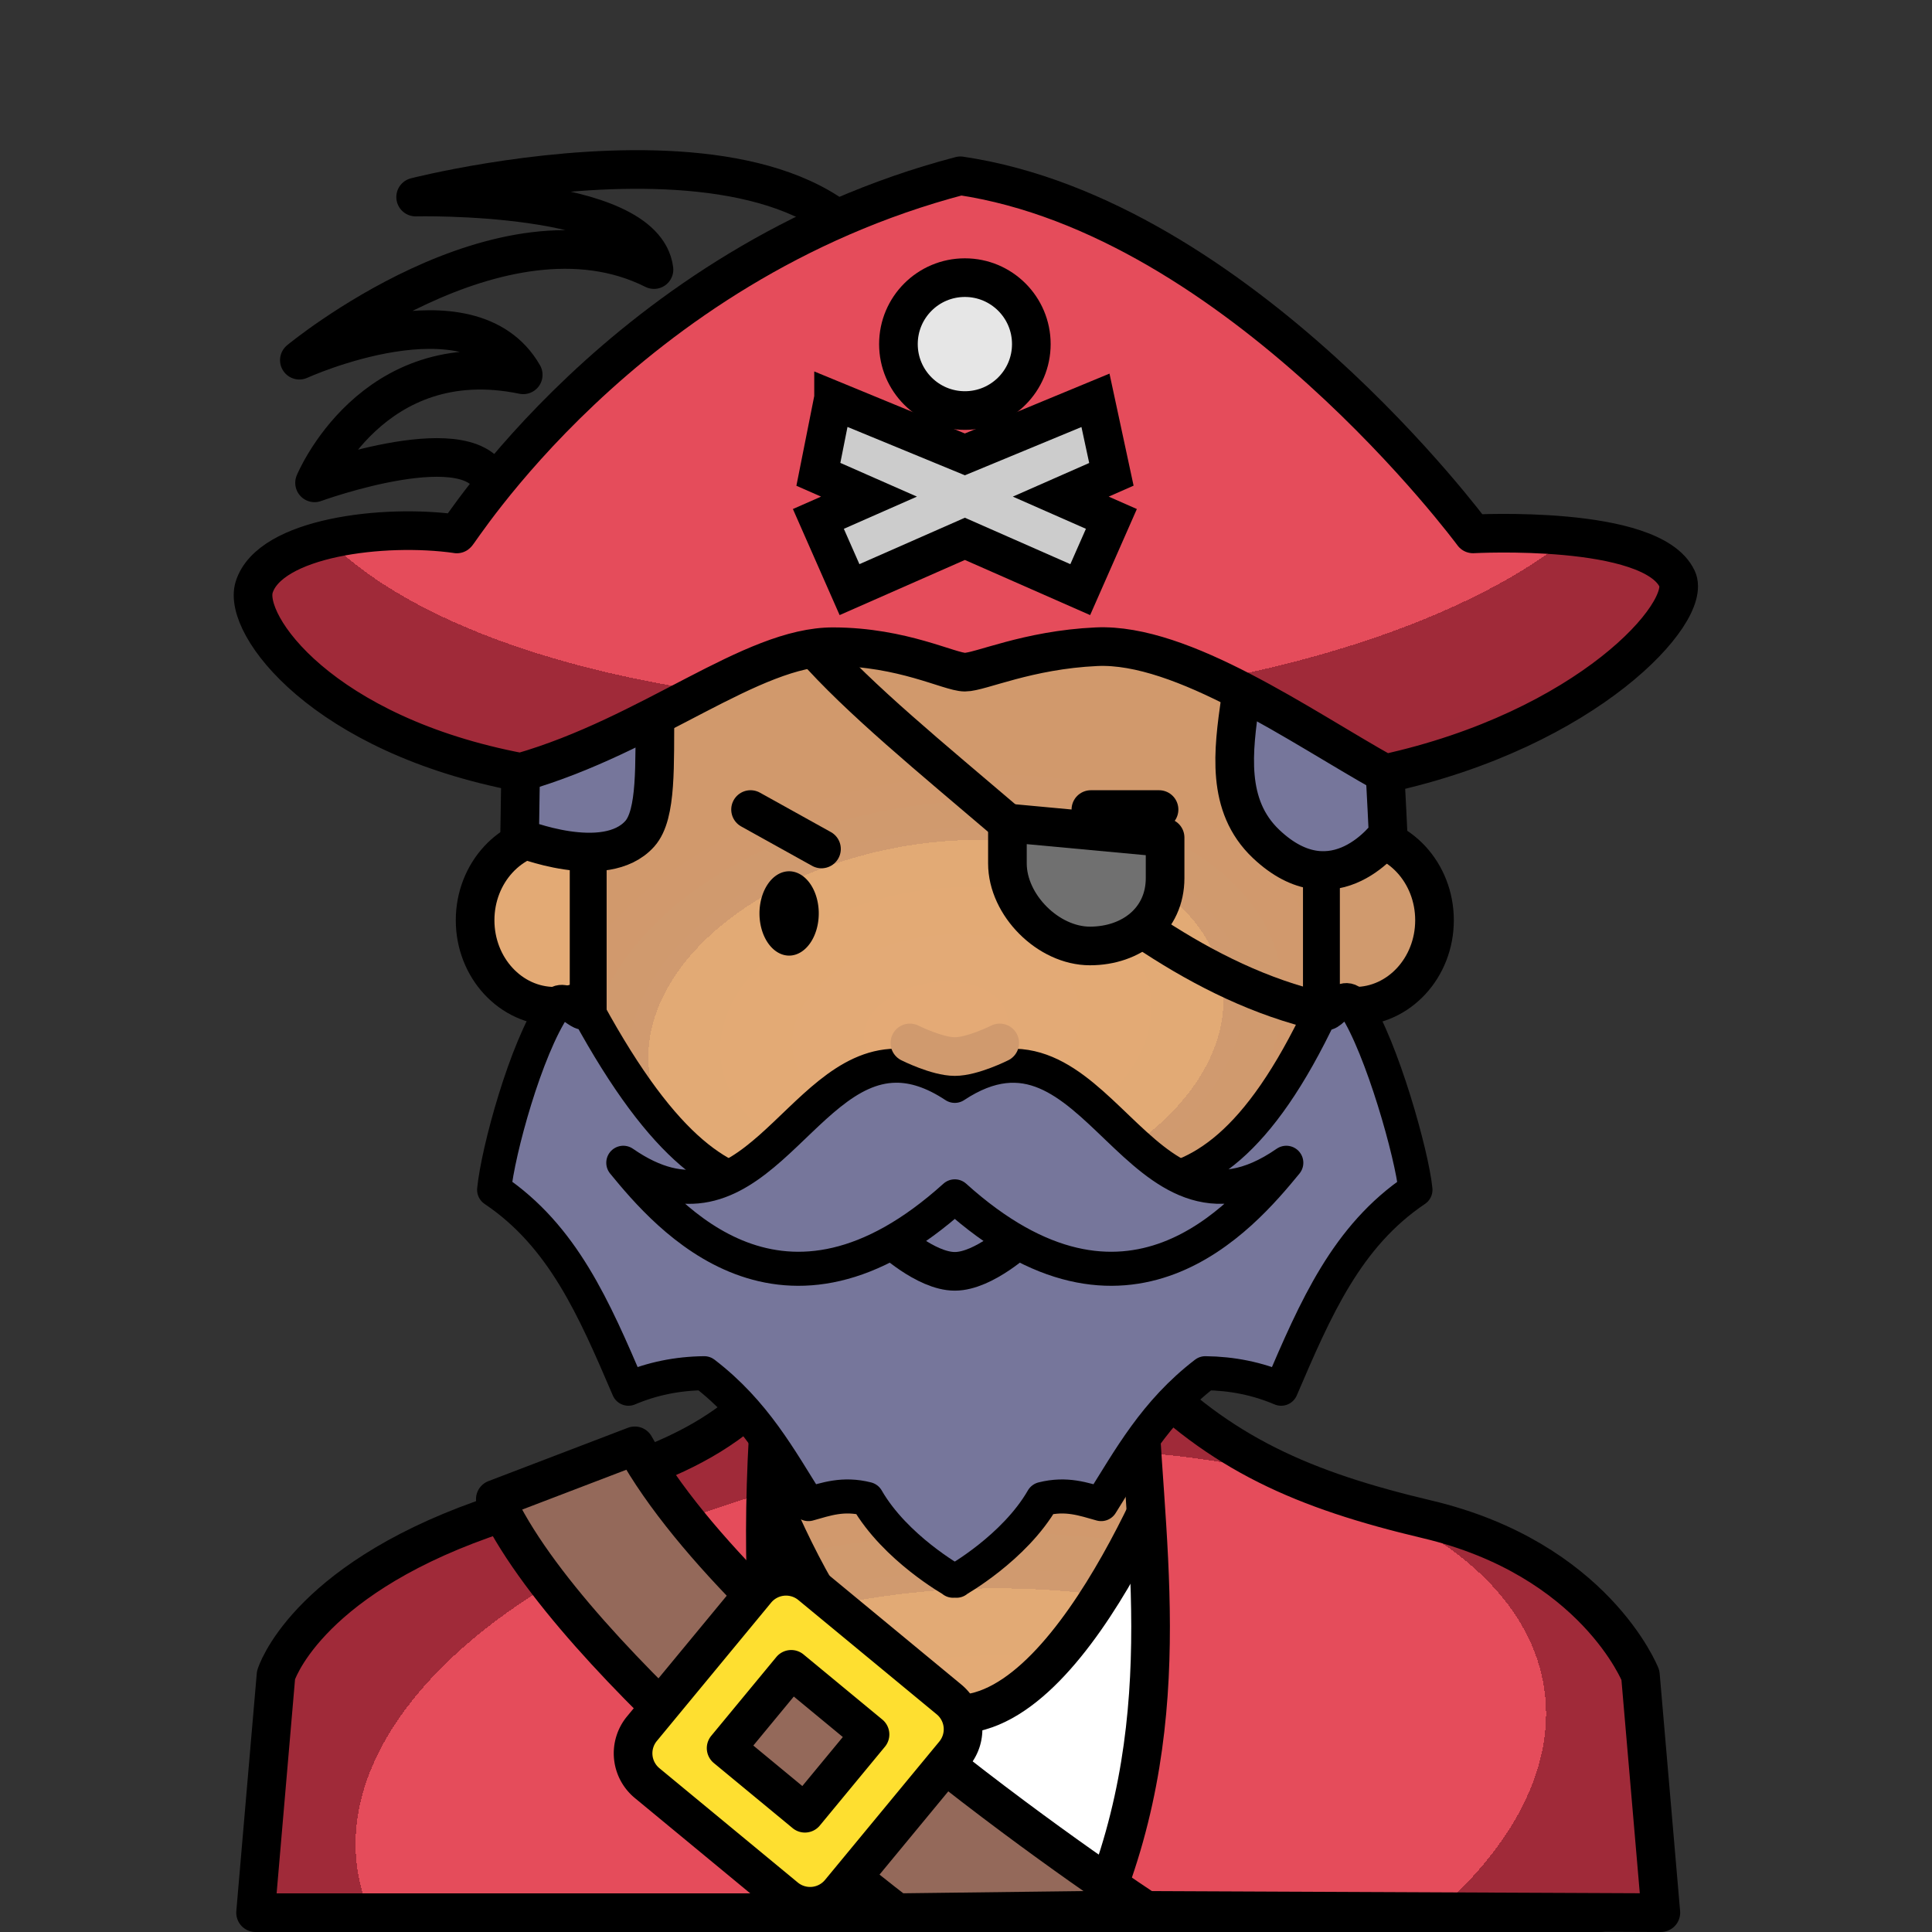 <?xml version="1.0" encoding="UTF-8" standalone="no"?>
<svg
   xmlns:osb="http://www.openswatchbook.org/uri/2009/osb"
   xmlns:dc="http://purl.org/dc/elements/1.1/"
   xmlns:cc="http://creativecommons.org/ns#"
   xmlns:rdf="http://www.w3.org/1999/02/22-rdf-syntax-ns#"
   xmlns:svg="http://www.w3.org/2000/svg"
   xmlns="http://www.w3.org/2000/svg"
   xmlns:xlink="http://www.w3.org/1999/xlink"
   xmlns:sodipodi="http://sodipodi.sourceforge.net/DTD/sodipodi-0.dtd"
   xmlns:inkscape="http://www.inkscape.org/namespaces/inkscape"
   sodipodi:docname="pirate3.svg"
   inkscape:version="1.0 (4035a4fb49, 2020-05-01)"
   id="svg3147"
   version="1.1"
   viewBox="0 0 150 150"
   height="150mm"
   width="150mm">
  <rect x="0" y="0" width="150" height="150" fill="#333333" stroke="none"/>
  <defs
     id="defs3141">
    <pattern
       id="carreau-pt"
       patternTransform="translate(-2054.333,1959.279)"
       height="7.611"
       width="8.713"
       patternUnits="userSpaceOnUse">
      <rect
         y="6.2746067e-06"
         x="-2.2737368e-13"
         height="7.611"
         width="8.713"
         id="rect119919"
         style="fill:#800000;fill-opacity:1;stroke:none;stroke-width:1.086;stroke-linecap:round;stroke-linejoin:round;stroke-miterlimit:4;stroke-dasharray:none;stop-color:#000000" />
      <path
         id="path119921"
         d="M 3.075,7.611 V 0"
         style="fill:#800000;stroke:#c11a1a;stroke-width:1.81;stroke-linecap:butt;stroke-linejoin:miter;stroke-miterlimit:4;stroke-dasharray:none;stroke-opacity:1" />
      <path
         id="path119923"
         d="M 1.3287401e-5,4.79 H 8.713"
         style="fill:#c11a1a;fill-opacity:1;stroke:#c11a1a;stroke-width:1.81;stroke-linecap:butt;stroke-linejoin:miter;stroke-miterlimit:4;stroke-dasharray:none;stroke-opacity:1" />
    </pattern>
    <pattern
       id="pattern115842"
       patternTransform="translate(-1862,1832)"
       height="85"
       width="85"
       patternUnits="userSpaceOnUse">
      <rect
         y="0"
         x="3.4178149e-05"
         height="85"
         width="85"
         id="rect104700"
         style="fill:#800000;fill-opacity:1;stroke:none;stroke-width:11.339;stroke-linecap:round;stroke-linejoin:round;stroke-miterlimit:4;stroke-dasharray:none;stop-color:#000000" />
      <path
         id="path104779"
         d="M 30,85 V 1.0187008e-5"
         style="fill:#800000;stroke:#c11a1a;stroke-width:18.898;stroke-linecap:butt;stroke-linejoin:miter;stroke-miterlimit:4;stroke-dasharray:none;stroke-opacity:1" />
      <path
         id="path107256"
         d="M 0,53.5 H 85"
         style="fill:#c11a1a;fill-opacity:1;stroke:#c11a1a;stroke-width:18.898;stroke-linecap:butt;stroke-linejoin:miter;stroke-miterlimit:4;stroke-dasharray:none;stroke-opacity:1" />
    </pattern>
    <pattern
       patternUnits="userSpaceOnUse"
       width="9.515"
       height="8.541"
       patternTransform="translate(-4914.837,100.067)"
       id="carreau-vert">
      <rect
         y="0.678"
         x="0.678"
         height="7.186"
         width="8.16"
         id="rect4918"
         style="color:#000000;overflow:visible;fill:url(#linearGradient4920);fill-opacity:1;stroke:#3d662c;stroke-width:1.355;stroke-linecap:square;stroke-linejoin:miter;stroke-miterlimit:4;stroke-dasharray:none;stroke-opacity:1;stop-color:#000000" />
    </pattern>
    <linearGradient
       inkscape:collect="always"
       xlink:href="#linearGradient4905"
       id="linearGradient4920"
       gradientUnits="userSpaceOnUse"
       gradientTransform="matrix(0.963,0,0,0.848,1201.063,-26.799)"
       x1="-1248.374"
       y1="37.991"
       x2="-1234.215"
       y2="37.991" />
    <linearGradient
       id="linearGradient4905"
       osb:paint="solid">
      <stop
         style="stop-color:#3f9320;stop-opacity:1;"
         offset="0"
         id="stop4903" />
    </linearGradient>
    <pattern
       patternUnits="userSpaceOnUse"
       width="85"
       height="85"
       patternTransform="translate(-1862,1832)"
       id="pattern115842-0-4">
      <rect
         style="fill:#800000;fill-opacity:1;stroke:none;stroke-width:11.339;stroke-linecap:round;stroke-linejoin:round;stroke-miterlimit:4;stroke-dasharray:none;stop-color:#000000"
         id="rect104700-3-5"
         width="85"
         height="85"
         x="3.4178149e-05"
         y="0" />
      <path
         style="fill:#800000;stroke:#c11a1a;stroke-width:18.898;stroke-linecap:butt;stroke-linejoin:miter;stroke-miterlimit:4;stroke-dasharray:none;stroke-opacity:1"
         d="M 30,85 V 1.0187008e-5"
         id="path104779-9-5" />
      <path
         style="fill:#c11a1a;fill-opacity:1;stroke:#c11a1a;stroke-width:18.898;stroke-linecap:butt;stroke-linejoin:miter;stroke-miterlimit:4;stroke-dasharray:none;stroke-opacity:1"
         d="M 0,53.5 H 85"
         id="path107256-5-6" />
    </pattern>
    <linearGradient
       id="linearGradient228518"
       inkscape:collect="always">
      <stop
         id="stop228510"
         offset="0"
         style="stop-color:#e4aa76;stop-opacity:1" />
      <stop
         style="stop-color:#e2aa75;stop-opacity:1"
         offset="0.707"
         id="stop228512" />
      <stop
         style="stop-color:#d09a6f;stop-opacity:1"
         offset="0.707"
         id="stop228514" />
      <stop
         id="stop228516"
         offset="1"
         style="stop-color:#d1996c;stop-opacity:1" />
    </linearGradient>
    <linearGradient
       inkscape:collect="always"
       id="linearGradient3789">
      <stop
         style="stop-color:#e54c5b;stop-opacity:1"
         offset="0"
         id="stop3785" />
      <stop
         id="stop3795"
         offset="0.63"
         style="stop-color:#e54c5b;stop-opacity:1" />
      <stop
         id="stop3793"
         offset="0.63"
         style="stop-color:#a02a39;stop-opacity:1" />
      <stop
         style="stop-color:#9f2a39;stop-opacity:1"
         offset="1"
         id="stop3787" />
    </linearGradient>
    <radialGradient
       gradientUnits="userSpaceOnUse"
       gradientTransform="matrix(1,0,0,0.572,2.815,-90.25)"
       r="51.556"
       fy="-143.62"
       fx="-18.303"
       cy="-143.62"
       cx="-18.303"
       id="radialGradient5228-3-1"
       xlink:href="#linearGradient228518"
       inkscape:collect="always" />
    <radialGradient
       r="51.556"
       fy="-174.883"
       fx="-19.07"
       cy="-174.883"
       cx="-19.07"
       gradientTransform="matrix(1.418,-0.218,0.116,0.755,28.249,-50.583)"
       gradientUnits="userSpaceOnUse"
       id="radialGradient3918-3"
       xlink:href="#linearGradient3789"
       inkscape:collect="always" />
    <radialGradient
       gradientUnits="userSpaceOnUse"
       gradientTransform="matrix(1.047,-0.181,0.12,0.668,182.383,-386.072)"
       r="29.964"
       fy="159.1"
       fx="-211.76"
       cy="159.1"
       cx="-211.76"
       id="radialGradient1872-4-64-5-4-4-0"
       xlink:href="#linearGradient228518"
       inkscape:collect="always" />
    <radialGradient
       r="58.07"
       fy="-292.264"
       fx="-17.984"
       cy="-292.264"
       cx="-17.984"
       gradientTransform="matrix(1.466,-0.047,0.02,0.63,14.279,-106.298)"
       gradientUnits="userSpaceOnUse"
       id="radialGradient3916-1"
       xlink:href="#linearGradient3789"
       inkscape:collect="always" />
  </defs>
  <sodipodi:namedview
     inkscape:window-maximized="1"
     inkscape:window-y="-8"
     inkscape:window-x="-8"
     inkscape:window-height="1017"
     inkscape:window-width="1920"
     showgrid="false"
     inkscape:document-rotation="0"
     inkscape:current-layer="layer1"
     inkscape:document-units="mm"
     inkscape:cy="533.2073"
     inkscape:cx="228.18926"
     inkscape:zoom="0.7"
     inkscape:pageshadow="2"
     inkscape:pageopacity="0.0"
     borderopacity="1.0"
     bordercolor="#666666"
     pagecolor="#ffffff"
     id="base" />
  <g
     id="layer1"
     inkscape:groupmode="layer"
     inkscape:label="Calque 1">
    <g
       transform="translate(92.897,316.571)"
       style="mix-blend-mode:normal"
       id="g3483">
      <path
         style="fill:#000000;fill-opacity:0;fill-rule:evenodd;stroke:#000000;stroke-width:3;stroke-linecap:round;stroke-linejoin:round;stroke-miterlimit:4;stroke-dasharray:none;stroke-opacity:1"
         d="m -23.143,-289.856 c -0.523,-20.883 -37.484,-11.416 -37.484,-11.416 0,0 17.745,-0.42 18.505,5.631 -11.847,-5.953 -27.533,7.034 -27.533,7.034 0,0 13.264,-6.042 17.381,1.137 -11.737,-2.437 -16.201,8.386 -16.201,8.386 0,0 12.577,-4.58 13.853,0.227 z"
         id="path4076"
         sodipodi:nodetypes="cccccccc" />
      <g
         id="g4002-6">
        <path
           id="rect8920-8-3-5-26-6-8"
           style="mix-blend-mode:normal;fill:url(#radialGradient5228-3-1);fill-opacity:1;stroke:#000000;stroke-width:3;stroke-linecap:round;stroke-linejoin:round;stroke-miterlimit:4;stroke-dasharray:none;stroke-opacity:1;stop-color:#000000"
           d="m -31.239,-225.673 v 14.325 c -5.824,8.507 -14.888,9.956 -24.19,13.267 -13.88,4.94 -13.392,12.097 -13.392,12.097 v 16.325 h 100.111 v -16.325 c 0,0 -0.371,-9.014 -13.392,-12.097 -10.082,-2.387 -16.719,-5.952 -23.435,-13.267 v -14.325 z"
           sodipodi:nodetypes="cccccccsccc" />
        <path
           sodipodi:nodetypes="csccccsczc"
           d="m -35.486,-206.693 c -5.547,4.573 -12.672,6.024 -19.944,8.612 -13.88,4.94 -13.392,12.097 -13.392,12.097 v 17.913 H 31.289 v -17.913 c 0,0 -0.372,-9.014 -13.392,-12.097 -7.66,-1.813 -13.332,-4.31 -18.56,-8.612 0,0 -8.267,23.217 -17.93,23.217 -9.662,0 -16.894,-23.217 -16.894,-23.217 z"
           style="mix-blend-mode:normal;fill:#ffffff;fill-opacity:1;stroke:#000000;stroke-width:3;stroke-linecap:round;stroke-linejoin:round;stroke-miterlimit:4;stroke-dasharray:none;stroke-opacity:1;stop-color:#000000"
           id="rect8920-8-3-5-26-6-2-3" />
        <path
           sodipodi:nodetypes="ccccsccscccc"
           d="m -4.554,-210.306 c 0.278,12.679 3.361,26.613 -3.019,42.042 l 43.624,0.192 -1.587,-18.442 c 0,0 -3.546,-9.014 -16.566,-12.097 -9.589,-2.27 -16.063,-5.08 -22.451,-11.696 z m -28.425,1.192 c -5.804,6.564 -14.029,7.506 -22.451,10.504 -13.88,4.94 -16.038,12.097 -16.038,12.097 l -1.587,18.442 h 45.368 c -3.801,-7.913 -7.067,-18.79 -5.292,-41.042 z"
           style="mix-blend-mode:normal;fill:url(#radialGradient3918-3);fill-opacity:1;stroke:#000000;stroke-width:3;stroke-linecap:round;stroke-linejoin:round;stroke-miterlimit:4;stroke-dasharray:none;stroke-opacity:1;stop-color:#000000"
           id="rect8920-8-3-5-26-2-5-6" />
        <path
           sodipodi:nodetypes="ccccc"
           id="path3839-8"
           d="m -54.441,-200.176 10.829,-4.141 c 8.734,15.785 39.605,36.01 39.605,36.01 l -19.263,0.236 c 0,0 -25.315,-19.254 -31.171,-32.105 z"
           style="fill:#94695a;fill-opacity:1;fill-rule:evenodd;stroke:#000000;stroke-width:3;stroke-linecap:round;stroke-linejoin:round;stroke-miterlimit:4;stroke-dasharray:none;stroke-opacity:1" />
        <path
           style="color:#000000;font-style:normal;font-variant:normal;font-weight:normal;font-stretch:normal;font-size:medium;line-height:normal;font-family:sans-serif;font-variant-ligatures:normal;font-variant-position:normal;font-variant-caps:normal;font-variant-numeric:normal;font-variant-alternates:normal;font-variant-east-asian:normal;font-feature-settings:normal;font-variation-settings:normal;text-indent:0;text-align:start;text-decoration:none;text-decoration-line:none;text-decoration-style:solid;text-decoration-color:#000000;letter-spacing:normal;word-spacing:normal;text-transform:none;writing-mode:lr-tb;direction:ltr;text-orientation:mixed;dominant-baseline:auto;baseline-shift:baseline;text-anchor:start;white-space:normal;shape-padding:0;shape-margin:0;inline-size:0;clip-rule:nonzero;display:inline;overflow:visible;visibility:visible;isolation:auto;mix-blend-mode:normal;color-interpolation:sRGB;color-interpolation-filters:linearRGB;solid-color:#000000;solid-opacity:1;vector-effect:none;fill:#fedf30;fill-opacity:1;fill-rule:nonzero;stroke:#000000;stroke-width:3;stroke-linecap:round;stroke-linejoin:round;stroke-miterlimit:4;stroke-dasharray:none;stroke-dashoffset:0;stroke-opacity:1;color-rendering:auto;image-rendering:auto;shape-rendering:auto;text-rendering:auto;enable-background:accumulate;stop-color:#000000"
           d="m -43.058,-182.354 a 3,3 0 0 0 0.403,4.223 l 10.744,8.875 a 3,3 0 0 0 4.224,-0.403 l 8.875,-10.744 a 3,3 0 0 0 -0.403,-4.223 l -10.744,-8.875 a 3,3 0 0 0 -4.224,0.403 z m 6.537,1.508 5.054,-6.118 6.118,5.054 -5.054,6.118 z"
           id="path3848-2" />
        <g
           transform="translate(0,4.763)"
           id="g3971-5">
          <ellipse
             style="color:#000000;overflow:visible;mix-blend-mode:normal;fill:#e3aa75;fill-opacity:1;stroke:#000000;stroke-width:3;stroke-linecap:round;stroke-miterlimit:4;stroke-dasharray:none;stroke-opacity:1;stop-color:#000000"
             id="path861-2-70-6-6-2-0-4"
             cx="-49.834"
             cy="-249.887"
             rx="6.176"
             ry="6.679" />
          <ellipse
             ry="6.679"
             rx="6.176"
             cy="-249.887"
             cx="12.302"
             id="path861-0-6-5-2-8-5-2-2"
             style="color:#000000;overflow:visible;mix-blend-mode:normal;fill:#d09a6e;fill-opacity:1;stroke:#000000;stroke-width:3;stroke-linecap:round;stroke-miterlimit:4;stroke-dasharray:none;stroke-opacity:1;stop-color:#000000" />
          <path
             sodipodi:nodetypes="ssszsss"
             d="m -18.766,-285.429 c 15.769,0 28.464,12.695 28.464,28.464 v 14.157 c 0,15.769 -12.695,28.464 -28.464,28.464 -15.769,0 -28.464,-12.695 -28.464,-28.464 v -14.157 c 0,-15.769 12.695,-28.464 28.464,-28.464 z"
             style="mix-blend-mode:normal;fill:url(#radialGradient1872-4-64-5-4-4-0);fill-opacity:1;stroke:#000000;stroke-width:2.863;stroke-linecap:round;stroke-linejoin:round;stop-color:#000000"
             id="rect1621-9-52-22-2-3-5" />
          <g
             style="mix-blend-mode:normal"
             transform="translate(190.97,-391.564)"
             id="g2407-6-9-70-9-3-9">
            <path
               d="m -220.299,141.149 a 2.301,3.274 0 0 1 -2.279,3.274 2.301,3.274 0 0 1 -2.323,-3.21 2.301,3.274 0 0 1 2.234,-3.336 2.301,3.274 0 0 1 2.367,3.145"
               style="color:#000000;overflow:visible;fill:#000000;fill-opacity:1;stroke:none;stroke-width:3;stroke-linecap:round;stroke-linejoin:round;stroke-miterlimit:4;stroke-dasharray:none;stroke-opacity:1;stop-color:#000000"
               id="path984-6-3-5-22-0-1-7"
               sodipodi:type="arc"
               sodipodi:cx="-222.59987"
               sodipodi:cy="141.14864"
               sodipodi:rx="2.3012009"
               sodipodi:ry="3.2740517"
               sodipodi:start="0"
               sodipodi:end="6.2442187"
               sodipodi:open="true"
               sodipodi:arc-type="arc" />
            <path
               d="m -194.571,141.149 a 2.301,3.274 0 0 1 -2.279,3.274 2.301,3.274 0 0 1 -2.323,-3.21 2.301,3.274 0 0 1 2.234,-3.336 2.301,3.274 0 0 1 2.367,3.145"
               sodipodi:arc-type="arc"
               sodipodi:open="true"
               sodipodi:end="6.2442187"
               sodipodi:start="0"
               sodipodi:ry="3.2740517"
               sodipodi:rx="2.3012009"
               sodipodi:cy="141.14864"
               sodipodi:cx="-196.87254"
               sodipodi:type="arc"
               id="path984-3-2-8-6-3-5-7-9"
               style="color:#000000;overflow:visible;fill:#000000;fill-opacity:1;stroke:none;stroke-width:3;stroke-linecap:round;stroke-linejoin:round;stroke-miterlimit:4;stroke-dasharray:none;stroke-opacity:1;stop-color:#000000" />
          </g>
          <path
             id="path66722-4-3-3-9-5-8"
             d="m -8.201,-258.481 h 5.292"
             style="mix-blend-mode:normal;fill:none;stroke:#000000;stroke-width:3;stroke-linecap:round;stroke-linejoin:round;stroke-miterlimit:4;stroke-dasharray:none;stroke-opacity:1" />
          <path
             sodipodi:nodetypes="cc"
             id="path66722-1-5-7-8-7-1-1"
             d="m -34.624,-258.481 5.507,3.06"
             style="mix-blend-mode:normal;fill:none;stroke:#000000;stroke-width:3;stroke-linecap:round;stroke-linejoin:round;stroke-miterlimit:4;stroke-dasharray:none;stroke-opacity:1" />
          <path
             sodipodi:nodetypes="cszzzscssc"
             id="path622864-4-8-2"
             d="m -52.559,-256.294 c 0,0 6.643,2.702 9.335,-0.307 2.693,-3.009 -0.862,-15.685 3.96,-20.116 4.822,-4.431 12.929,6.339 21.441,6.603 8.511,0.264 12.297,-8.504 18.949,-5.653 6.652,2.851 -2.011,14.003 4.277,19.957 5.331,5.049 9.472,-0.756 9.472,-0.756 -0.448,-9.408 -0.951,-21.592 -7.451,-30.867 -7.364,-10.507 -43.836,-9.93 -52.284,0.765 -8.079,10.228 -7.5,21.196 -7.698,30.373 z"
             style="mix-blend-mode:normal;fill:#76769b;fill-opacity:1;stroke:#000000;stroke-width:3;stroke-linecap:round;stroke-linejoin:round;stroke-miterlimit:4;stroke-dasharray:none;stroke-opacity:1" />
          <path
             id="path5152-5-4"
             style="mix-blend-mode:normal;fill:url(#radialGradient3916-1);fill-opacity:1;fill-rule:evenodd;stroke:#000000;stroke-width:3;stroke-linecap:round;stroke-linejoin:round;stroke-miterlimit:4;stroke-dasharray:none;stroke-opacity:1"
             d="m -57.436,-279.883 c -5.673,-0.811 -14.531,0.279 -15.729,4.145 -0.906,2.924 5.303,11.459 20.692,14.37 10.14,-2.912 17.895,-9.773 24.276,-9.755 5.375,0.015 9.031,1.974 10.214,1.974 1.183,0 4.845,-1.726 10.214,-1.974 6.69,-0.309 15.901,6.23 22.4,9.854 15.747,-3.438 23.896,-12.544 22.686,-15.124 -1.992,-4.249 -15.848,-3.49 -15.848,-3.49 0,0 -18.128,-24.583 -39.802,-27.802 -26.18,6.867 -39.211,28.236 -39.103,27.802 z"
             sodipodi:nodetypes="cscscscsccc" />
          <circle
             style="color:#000000;overflow:visible;mix-blend-mode:normal;fill:#e6e6e6;fill-opacity:1;stroke:#000000;stroke-width:3;stroke-linecap:round;stroke-linejoin:round;stroke-miterlimit:4;stroke-dasharray:none;stroke-opacity:1;stop-color:#000000"
             id="path5172-9-5"
             cx="-17.984"
             cy="-294.619"
             r="5.159" />
          <g
             id="g5205-9-5"
             style="mix-blend-mode:normal;fill:#cccccc"
             transform="translate(2.815,-11.044)">
            <path
               style="color:#000000;font-style:normal;font-variant:normal;font-weight:normal;font-stretch:normal;font-size:medium;line-height:normal;font-family:sans-serif;font-variant-ligatures:normal;font-variant-position:normal;font-variant-caps:normal;font-variant-numeric:normal;font-variant-alternates:normal;font-variant-east-asian:normal;font-feature-settings:normal;font-variation-settings:normal;text-indent:0;text-align:start;text-decoration:none;text-decoration-line:none;text-decoration-style:solid;text-decoration-color:#000000;letter-spacing:normal;word-spacing:normal;text-transform:none;writing-mode:lr-tb;direction:ltr;text-orientation:mixed;dominant-baseline:auto;baseline-shift:baseline;text-anchor:start;white-space:normal;shape-padding:0;shape-margin:0;inline-size:0;clip-rule:nonzero;display:inline;overflow:visible;visibility:visible;isolation:auto;mix-blend-mode:normal;color-interpolation:sRGB;color-interpolation-filters:linearRGB;solid-color:#000000;solid-opacity:1;vector-effect:none;fill:#cccccc;fill-opacity:1;fill-rule:evenodd;stroke:none;stroke-width:6;stroke-linecap:round;stroke-linejoin:miter;stroke-miterlimit:4;stroke-dasharray:none;stroke-dashoffset:0;stroke-opacity:1;color-rendering:auto;image-rendering:auto;shape-rendering:auto;text-rendering:auto;enable-background:accumulate;stop-color:#000000;stop-opacity:1"
               d="m -31.337,-267.257 20.333,-8.953"
               id="path5207-3-8" />
            <path
               id="path5209-3-5"
               style="color:#000000;font-style:normal;font-variant:normal;font-weight:normal;font-stretch:normal;font-size:medium;line-height:normal;font-family:sans-serif;font-variant-ligatures:normal;font-variant-position:normal;font-variant-caps:normal;font-variant-numeric:normal;font-variant-alternates:normal;font-variant-east-asian:normal;font-feature-settings:normal;font-variation-settings:normal;text-indent:0;text-align:start;text-decoration:none;text-decoration-line:none;text-decoration-style:solid;text-decoration-color:#000000;letter-spacing:normal;word-spacing:normal;text-transform:none;writing-mode:lr-tb;direction:ltr;text-orientation:mixed;dominant-baseline:auto;baseline-shift:baseline;text-anchor:start;white-space:normal;shape-padding:0;shape-margin:0;inline-size:0;clip-rule:nonzero;display:inline;overflow:visible;visibility:visible;isolation:auto;mix-blend-mode:normal;color-interpolation:sRGB;color-interpolation-filters:linearRGB;solid-color:#000000;solid-opacity:1;vector-effect:none;fill:#cccccc;fill-opacity:1;fill-rule:evenodd;stroke:#000000;stroke-width:3;stroke-linecap:round;stroke-linejoin:miter;stroke-miterlimit:4;stroke-dasharray:none;stroke-dashoffset:0;stroke-opacity:1;color-rendering:auto;image-rendering:auto;shape-rendering:auto;text-rendering:auto;enable-background:accumulate;stop-color:#000000;stop-opacity:1"
               d="m -30.994,-279.21 -0.037,5.3e-4 -1.143,5.746 3.931,1.731 -3.931,1.731 2.418,5.49 8.957,-3.943 8.957,3.943 2.418,-5.49 -3.931,-1.731 3.931,-1.731 -1.236,-5.746 -10.139,4.198 -10.195,-4.199 z"
               sodipodi:nodetypes="ccccccccccccccc" />
          </g>
          <g
             id="g5199-4-4"
             style="mix-blend-mode:normal;fill:#e6e6e6"
             transform="translate(2.815,-11.044)">
            <path
               style="color:#000000;font-style:normal;font-variant:normal;font-weight:normal;font-stretch:normal;font-size:medium;line-height:normal;font-family:sans-serif;font-variant-ligatures:normal;font-variant-position:normal;font-variant-caps:normal;font-variant-numeric:normal;font-variant-alternates:normal;font-variant-east-asian:normal;font-feature-settings:normal;font-variation-settings:normal;text-indent:0;text-align:start;text-decoration:none;text-decoration-line:none;text-decoration-style:solid;text-decoration-color:#000000;letter-spacing:normal;word-spacing:normal;text-transform:none;writing-mode:lr-tb;direction:ltr;text-orientation:mixed;dominant-baseline:auto;baseline-shift:baseline;text-anchor:start;white-space:normal;shape-padding:0;shape-margin:0;inline-size:0;clip-rule:nonzero;display:inline;overflow:visible;visibility:visible;isolation:auto;mix-blend-mode:normal;color-interpolation:sRGB;color-interpolation-filters:linearRGB;solid-color:#000000;solid-opacity:1;vector-effect:none;fill:#e6e6e6;fill-opacity:1;fill-rule:evenodd;stroke:none;stroke-width:6;stroke-linecap:round;stroke-linejoin:miter;stroke-miterlimit:4;stroke-dasharray:none;stroke-dashoffset:0;stroke-opacity:1;color-rendering:auto;image-rendering:auto;shape-rendering:auto;text-rendering:auto;enable-background:accumulate;stop-color:#000000;stop-opacity:1"
               d="m -11.003,-267.257 -20.333,-8.953"
               id="path5201-3-3" />
          </g>
          <path
             id="path3931-7-2"
             style="mix-blend-mode:normal;fill:#76769b;fill-opacity:1;fill-rule:evenodd;stroke:#000000;stroke-width:2.643;stroke-linecap:round;stroke-linejoin:round;stroke-miterlimit:4;stroke-dasharray:none;stroke-opacity:1"
             d="m -47.231,-242.808 c -0.564,0.68 -1.815,-1.561 -2.604,-0.4 -2.249,3.311 -4.406,11.258 -4.699,14.251 5.342,3.594 7.748,9.188 10.429,15.443 1.835,-0.78 3.796,-1.18 5.883,-1.204 3.929,3.018 5.869,6.632 8.089,10.162 1.373,-0.383 2.687,-0.869 4.546,-0.401 2.193,3.812 6.686,6.331 6.686,6.331 v 0.021 l 0.133,-0.008 0.134,0.008 v -0.021 c 0,0 4.493,-2.518 6.686,-6.331 1.859,-0.467 3.173,0.019 4.546,0.401 2.22,-3.53 4.161,-7.144 8.089,-10.162 2.087,0.023 4.048,0.424 5.883,1.204 2.681,-6.255 5.087,-11.849 10.429,-15.443 -0.267,-2.728 -2.601,-11.028 -4.699,-14.251 -1.011,-1.553 -1.897,1.252 -2.604,0.4 -9.831,20.828 -18.124,10.74 -28.464,13.45 -10.34,-2.71 -16.509,8.441 -28.464,-13.45 z"
             sodipodi:nodetypes="cscccccccccccccccsccc" />
          <g
             id="g3882-8"
             transform="matrix(-1,0,0,1,-37.533,-1e-5)">
            <path
               style="mix-blend-mode:normal;fill:none;fill-rule:evenodd;stroke:#000000;stroke-width:3;stroke-linecap:butt;stroke-linejoin:miter;stroke-miterlimit:4;stroke-dasharray:none;stroke-opacity:1"
               d="m -47.231,-242.808 c 9.372,-2.17 17.234,-8.536 24.378,-14.633 5.893,-5.029 11.53,-9.631 15.083,-13.682"
               id="path3440-9-2"
               sodipodi:nodetypes="csc" />
            <path
               id="rect3453-1-0"
               style="color:#000000;overflow:visible;mix-blend-mode:normal;fill:#707070;fill-opacity:1;stroke:#000000;stroke-width:3;stroke-linecap:round;stroke-linejoin:round;stroke-miterlimit:4;stroke-dasharray:none;stop-color:#000000"
               d="m -35.094,-256.304 v 3.145 c 0,3.234 2.603,5.269 5.836,5.269 3.234,0 6.406,-3.172 6.406,-6.406 v -3.145 z"
               sodipodi:nodetypes="cssscc" />
          </g>
          <path
             sodipodi:nodetypes="czc"
             id="path2252-47-2-6-6-9-3"
             d="m -23.841,-225.274 c 0,0 2.805,2.646 5.074,2.646 2.27,0 5.074,-2.646 5.074,-2.646"
             style="mix-blend-mode:normal;fill:none;stroke:#000000;stroke-width:3;stroke-linecap:round;stroke-linejoin:miter;stroke-miterlimit:4;stroke-dasharray:none;stroke-opacity:1" />
          <path
             id="path3913-2-3"
             style="mix-blend-mode:normal;fill:#76769b;fill-opacity:1;fill-rule:evenodd;stroke:#000000;stroke-width:2.643;stroke-linecap:round;stroke-linejoin:round;stroke-miterlimit:4;stroke-dasharray:none;stroke-opacity:1"
             d="m -23.351,-238.593 c -7.628,0.073 -11.226,14.418 -21.154,7.536 3.433,4.188 12.359,14.681 25.738,2.607 13.379,12.074 22.306,1.581 25.739,-2.607 -11.719,8.123 -14.619,-13.327 -25.739,-5.97 -1.7,-1.124 -3.208,-1.58 -4.585,-1.566 z" />
          <path
             sodipodi:nodetypes="czc"
             id="path2252-4-5-4-1-9-8-9"
             d="m -22.253,-240.361 c 0,0 2.102,1.058 3.487,1.058 1.384,0 3.487,-1.058 3.487,-1.058"
             style="mix-blend-mode:normal;fill:none;fill-opacity:1;stroke:#d09a6e;stroke-width:3;stroke-linecap:round;stroke-linejoin:miter;stroke-miterlimit:4;stroke-dasharray:none;stroke-opacity:1" />
        </g>
      </g>
    </g>
  </g>
</svg>
